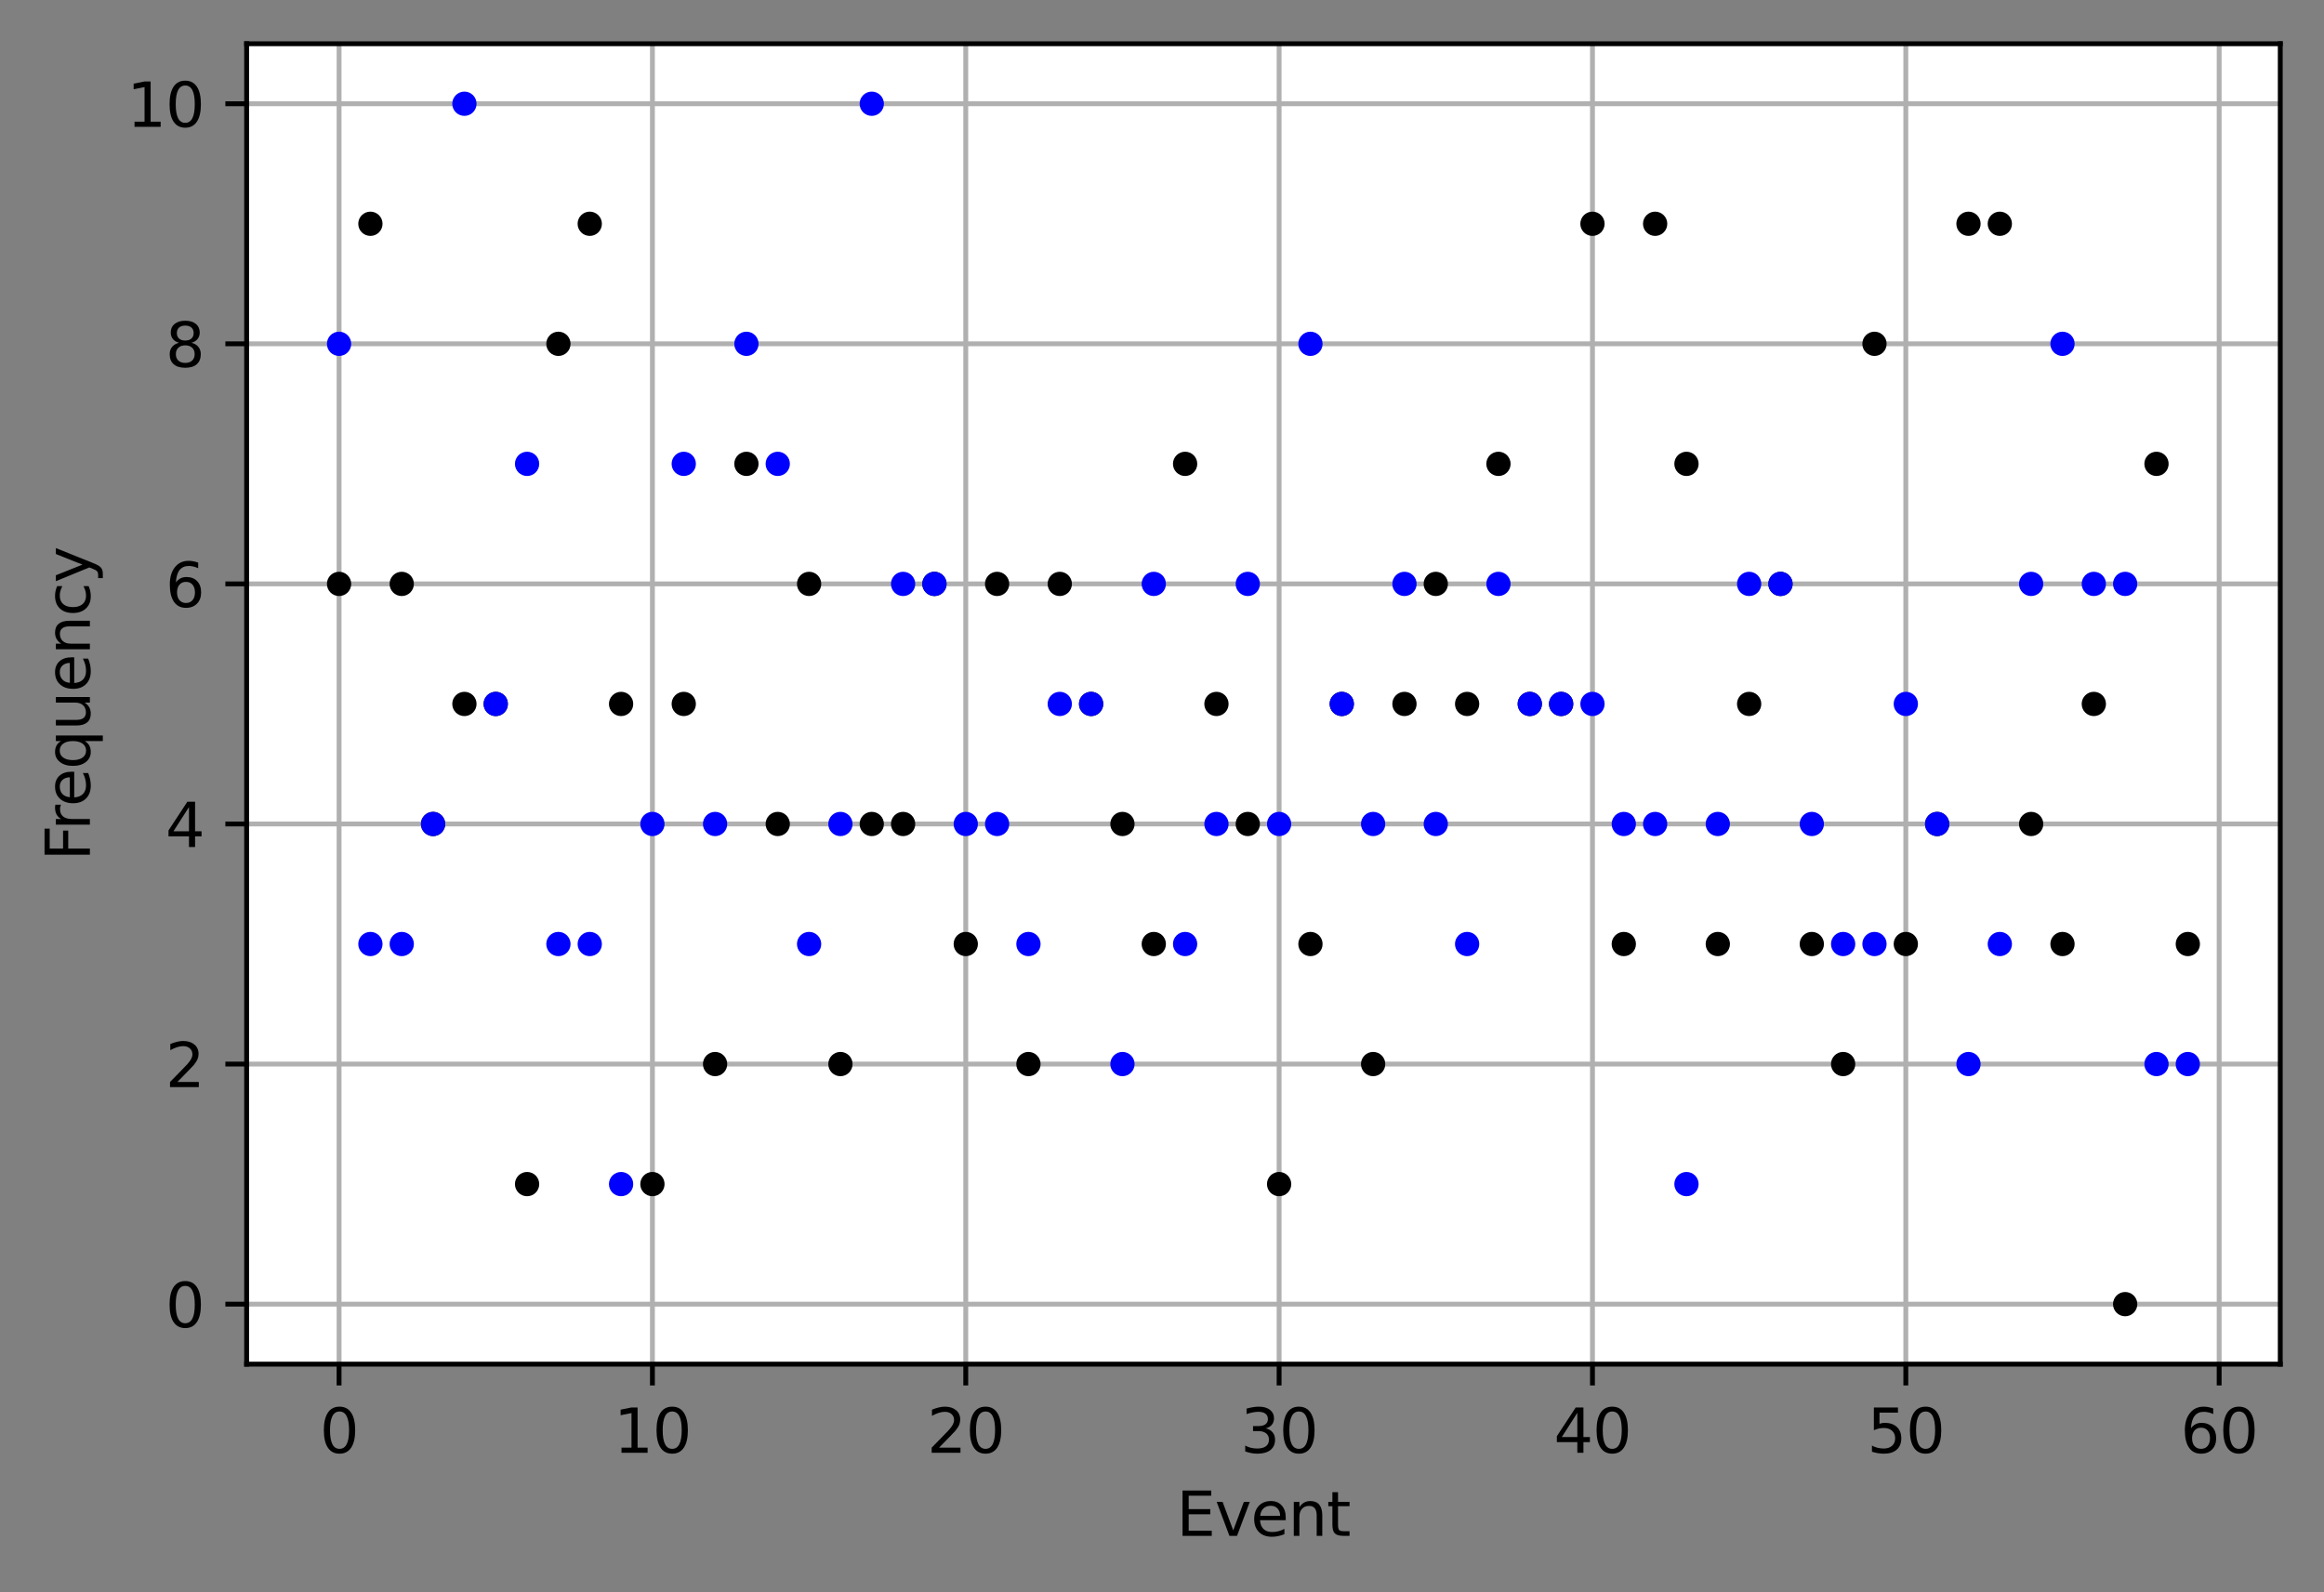 <?xml version="1.0" encoding="utf-8" standalone="no"?>
<!DOCTYPE svg PUBLIC "-//W3C//DTD SVG 1.1//EN"
  "http://www.w3.org/Graphics/SVG/1.1/DTD/svg11.dtd">
<svg xmlns:xlink="http://www.w3.org/1999/xlink" width="382.603pt" height="262.196pt" viewBox="0 0 382.603 262.196" xmlns="http://www.w3.org/2000/svg" version="1.1">
 <rect x="0" y="0" width="382.603" height="262.196" fill="#808080" stroke="none"/>
 <defs>
  <style type="text/css">*{stroke-linejoin: round; stroke-linecap: butt}</style>
 </defs>
 <g id="figure_1">
  <g id="patch_1">
   <path d="M 0 262.196 
L 382.603 262.196 
L 382.603 0 
L 0 0 
L 0 262.196 
z
" style="fill: none"/>
  </g>
  <g id="axes_1">
   <g id="patch_2">
    <path d="M 40.603 224.64 
L 375.403 224.64 
L 375.403 7.2 
L 40.603 7.2 
z
" style="fill: #ffffff"/>
   </g>
   <g id="matplotlib.axis_1">
    <g id="xtick_1">
     <g id="line2d_1">
      <path d="M 55.821 224.64 
L 55.821 7.2 
" clip-path="url(#pe8eb886058)" style="fill: none; stroke: #b0b0b0; stroke-width: 0.8; stroke-linecap: square"/>
     </g>
     <g id="line2d_2">
      <defs>
       <path id="m9926cac388" d="M 0 0 
L 0 3.5 
" style="stroke: #000000; stroke-width: 0.8"/>
      </defs>
      <g>
       <use xlink:href="#m9926cac388" x="55.821" y="224.64" style="stroke: #000000; stroke-width: 0.8"/>
      </g>
     </g>
     <g id="text_1">
      <!-- 0 -->
      <g transform="translate(52.64 239.238)scale(0.1 -0.1)">
       <defs>
        <path id="DejaVuSans-30" d="M 2034 4250 
Q 1547 4250 1301 3770 
Q 1056 3291 1056 2328 
Q 1056 1369 1301 889 
Q 1547 409 2034 409 
Q 2525 409 2770 889 
Q 3016 1369 3016 2328 
Q 3016 3291 2770 3770 
Q 2525 4250 2034 4250 
z
M 2034 4750 
Q 2819 4750 3233 4129 
Q 3647 3509 3647 2328 
Q 3647 1150 3233 529 
Q 2819 -91 2034 -91 
Q 1250 -91 836 529 
Q 422 1150 422 2328 
Q 422 3509 836 4129 
Q 1250 4750 2034 4750 
z
" transform="scale(0.016)"/>
       </defs>
       <use xlink:href="#DejaVuSans-30"/>
      </g>
     </g>
    </g>
    <g id="xtick_2">
     <g id="line2d_3">
      <path d="M 107.408 224.64 
L 107.408 7.2 
" clip-path="url(#pe8eb886058)" style="fill: none; stroke: #b0b0b0; stroke-width: 0.8; stroke-linecap: square"/>
     </g>
     <g id="line2d_4">
      <g>
       <use xlink:href="#m9926cac388" x="107.408" y="224.64" style="stroke: #000000; stroke-width: 0.8"/>
      </g>
     </g>
     <g id="text_2">
      <!-- 10 -->
      <g transform="translate(101.046 239.238)scale(0.1 -0.1)">
       <defs>
        <path id="DejaVuSans-31" d="M 794 531 
L 1825 531 
L 1825 4091 
L 703 3866 
L 703 4441 
L 1819 4666 
L 2450 4666 
L 2450 531 
L 3481 531 
L 3481 0 
L 794 0 
L 794 531 
z
" transform="scale(0.016)"/>
       </defs>
       <use xlink:href="#DejaVuSans-31"/>
       <use xlink:href="#DejaVuSans-30" x="63.623"/>
      </g>
     </g>
    </g>
    <g id="xtick_3">
     <g id="line2d_5">
      <path d="M 158.995 224.64 
L 158.995 7.2 
" clip-path="url(#pe8eb886058)" style="fill: none; stroke: #b0b0b0; stroke-width: 0.8; stroke-linecap: square"/>
     </g>
     <g id="line2d_6">
      <g>
       <use xlink:href="#m9926cac388" x="158.995" y="224.64" style="stroke: #000000; stroke-width: 0.8"/>
      </g>
     </g>
     <g id="text_3">
      <!-- 20 -->
      <g transform="translate(152.633 239.238)scale(0.1 -0.1)">
       <defs>
        <path id="DejaVuSans-32" d="M 1228 531 
L 3431 531 
L 3431 0 
L 469 0 
L 469 531 
Q 828 903 1448 1529 
Q 2069 2156 2228 2338 
Q 2531 2678 2651 2914 
Q 2772 3150 2772 3378 
Q 2772 3750 2511 3984 
Q 2250 4219 1831 4219 
Q 1534 4219 1204 4116 
Q 875 4013 500 3803 
L 500 4441 
Q 881 4594 1212 4672 
Q 1544 4750 1819 4750 
Q 2544 4750 2975 4387 
Q 3406 4025 3406 3419 
Q 3406 3131 3298 2873 
Q 3191 2616 2906 2266 
Q 2828 2175 2409 1742 
Q 1991 1309 1228 531 
z
" transform="scale(0.016)"/>
       </defs>
       <use xlink:href="#DejaVuSans-32"/>
       <use xlink:href="#DejaVuSans-30" x="63.623"/>
      </g>
     </g>
    </g>
    <g id="xtick_4">
     <g id="line2d_7">
      <path d="M 210.582 224.64 
L 210.582 7.2 
" clip-path="url(#pe8eb886058)" style="fill: none; stroke: #b0b0b0; stroke-width: 0.8; stroke-linecap: square"/>
     </g>
     <g id="line2d_8">
      <g>
       <use xlink:href="#m9926cac388" x="210.582" y="224.64" style="stroke: #000000; stroke-width: 0.8"/>
      </g>
     </g>
     <g id="text_4">
      <!-- 30 -->
      <g transform="translate(204.22 239.238)scale(0.1 -0.1)">
       <defs>
        <path id="DejaVuSans-33" d="M 2597 2516 
Q 3050 2419 3304 2112 
Q 3559 1806 3559 1356 
Q 3559 666 3084 287 
Q 2609 -91 1734 -91 
Q 1441 -91 1130 -33 
Q 819 25 488 141 
L 488 750 
Q 750 597 1062 519 
Q 1375 441 1716 441 
Q 2309 441 2620 675 
Q 2931 909 2931 1356 
Q 2931 1769 2642 2001 
Q 2353 2234 1838 2234 
L 1294 2234 
L 1294 2753 
L 1863 2753 
Q 2328 2753 2575 2939 
Q 2822 3125 2822 3475 
Q 2822 3834 2567 4026 
Q 2313 4219 1838 4219 
Q 1578 4219 1281 4162 
Q 984 4106 628 3988 
L 628 4550 
Q 988 4650 1302 4700 
Q 1616 4750 1894 4750 
Q 2613 4750 3031 4423 
Q 3450 4097 3450 3541 
Q 3450 3153 3228 2886 
Q 3006 2619 2597 2516 
z
" transform="scale(0.016)"/>
       </defs>
       <use xlink:href="#DejaVuSans-33"/>
       <use xlink:href="#DejaVuSans-30" x="63.623"/>
      </g>
     </g>
    </g>
    <g id="xtick_5">
     <g id="line2d_9">
      <path d="M 262.17 224.64 
L 262.17 7.2 
" clip-path="url(#pe8eb886058)" style="fill: none; stroke: #b0b0b0; stroke-width: 0.8; stroke-linecap: square"/>
     </g>
     <g id="line2d_10">
      <g>
       <use xlink:href="#m9926cac388" x="262.17" y="224.64" style="stroke: #000000; stroke-width: 0.8"/>
      </g>
     </g>
     <g id="text_5">
      <!-- 40 -->
      <g transform="translate(255.807 239.238)scale(0.1 -0.1)">
       <defs>
        <path id="DejaVuSans-34" d="M 2419 4116 
L 825 1625 
L 2419 1625 
L 2419 4116 
z
M 2253 4666 
L 3047 4666 
L 3047 1625 
L 3713 1625 
L 3713 1100 
L 3047 1100 
L 3047 0 
L 2419 0 
L 2419 1100 
L 313 1100 
L 313 1709 
L 2253 4666 
z
" transform="scale(0.016)"/>
       </defs>
       <use xlink:href="#DejaVuSans-34"/>
       <use xlink:href="#DejaVuSans-30" x="63.623"/>
      </g>
     </g>
    </g>
    <g id="xtick_6">
     <g id="line2d_11">
      <path d="M 313.757 224.64 
L 313.757 7.2 
" clip-path="url(#pe8eb886058)" style="fill: none; stroke: #b0b0b0; stroke-width: 0.8; stroke-linecap: square"/>
     </g>
     <g id="line2d_12">
      <g>
       <use xlink:href="#m9926cac388" x="313.757" y="224.64" style="stroke: #000000; stroke-width: 0.8"/>
      </g>
     </g>
     <g id="text_6">
      <!-- 50 -->
      <g transform="translate(307.394 239.238)scale(0.1 -0.1)">
       <defs>
        <path id="DejaVuSans-35" d="M 691 4666 
L 3169 4666 
L 3169 4134 
L 1269 4134 
L 1269 2991 
Q 1406 3038 1543 3061 
Q 1681 3084 1819 3084 
Q 2600 3084 3056 2656 
Q 3513 2228 3513 1497 
Q 3513 744 3044 326 
Q 2575 -91 1722 -91 
Q 1428 -91 1123 -41 
Q 819 9 494 109 
L 494 744 
Q 775 591 1075 516 
Q 1375 441 1709 441 
Q 2250 441 2565 725 
Q 2881 1009 2881 1497 
Q 2881 1984 2565 2268 
Q 2250 2553 1709 2553 
Q 1456 2553 1204 2497 
Q 953 2441 691 2322 
L 691 4666 
z
" transform="scale(0.016)"/>
       </defs>
       <use xlink:href="#DejaVuSans-35"/>
       <use xlink:href="#DejaVuSans-30" x="63.623"/>
      </g>
     </g>
    </g>
    <g id="xtick_7">
     <g id="line2d_13">
      <path d="M 365.344 224.64 
L 365.344 7.2 
" clip-path="url(#pe8eb886058)" style="fill: none; stroke: #b0b0b0; stroke-width: 0.8; stroke-linecap: square"/>
     </g>
     <g id="line2d_14">
      <g>
       <use xlink:href="#m9926cac388" x="365.344" y="224.64" style="stroke: #000000; stroke-width: 0.8"/>
      </g>
     </g>
     <g id="text_7">
      <!-- 60 -->
      <g transform="translate(358.981 239.238)scale(0.1 -0.1)">
       <defs>
        <path id="DejaVuSans-36" d="M 2113 2584 
Q 1688 2584 1439 2293 
Q 1191 2003 1191 1497 
Q 1191 994 1439 701 
Q 1688 409 2113 409 
Q 2538 409 2786 701 
Q 3034 994 3034 1497 
Q 3034 2003 2786 2293 
Q 2538 2584 2113 2584 
z
M 3366 4563 
L 3366 3988 
Q 3128 4100 2886 4159 
Q 2644 4219 2406 4219 
Q 1781 4219 1451 3797 
Q 1122 3375 1075 2522 
Q 1259 2794 1537 2939 
Q 1816 3084 2150 3084 
Q 2853 3084 3261 2657 
Q 3669 2231 3669 1497 
Q 3669 778 3244 343 
Q 2819 -91 2113 -91 
Q 1303 -91 875 529 
Q 447 1150 447 2328 
Q 447 3434 972 4092 
Q 1497 4750 2381 4750 
Q 2619 4750 2861 4703 
Q 3103 4656 3366 4563 
z
" transform="scale(0.016)"/>
       </defs>
       <use xlink:href="#DejaVuSans-36"/>
       <use xlink:href="#DejaVuSans-30" x="63.623"/>
      </g>
     </g>
    </g>
    <g id="text_8">
     <!-- Event -->
     <g transform="translate(193.679 252.917)scale(0.1 -0.1)">
      <defs>
       <path id="DejaVuSans-45" d="M 628 4666 
L 3578 4666 
L 3578 4134 
L 1259 4134 
L 1259 2753 
L 3481 2753 
L 3481 2222 
L 1259 2222 
L 1259 531 
L 3634 531 
L 3634 0 
L 628 0 
L 628 4666 
z
" transform="scale(0.016)"/>
       <path id="DejaVuSans-76" d="M 191 3500 
L 800 3500 
L 1894 563 
L 2988 3500 
L 3597 3500 
L 2284 0 
L 1503 0 
L 191 3500 
z
" transform="scale(0.016)"/>
       <path id="DejaVuSans-65" d="M 3597 1894 
L 3597 1613 
L 953 1613 
Q 991 1019 1311 708 
Q 1631 397 2203 397 
Q 2534 397 2845 478 
Q 3156 559 3463 722 
L 3463 178 
Q 3153 47 2828 -22 
Q 2503 -91 2169 -91 
Q 1331 -91 842 396 
Q 353 884 353 1716 
Q 353 2575 817 3079 
Q 1281 3584 2069 3584 
Q 2775 3584 3186 3129 
Q 3597 2675 3597 1894 
z
M 3022 2063 
Q 3016 2534 2758 2815 
Q 2500 3097 2075 3097 
Q 1594 3097 1305 2825 
Q 1016 2553 972 2059 
L 3022 2063 
z
" transform="scale(0.016)"/>
       <path id="DejaVuSans-6e" d="M 3513 2113 
L 3513 0 
L 2938 0 
L 2938 2094 
Q 2938 2591 2744 2837 
Q 2550 3084 2163 3084 
Q 1697 3084 1428 2787 
Q 1159 2491 1159 1978 
L 1159 0 
L 581 0 
L 581 3500 
L 1159 3500 
L 1159 2956 
Q 1366 3272 1645 3428 
Q 1925 3584 2291 3584 
Q 2894 3584 3203 3211 
Q 3513 2838 3513 2113 
z
" transform="scale(0.016)"/>
       <path id="DejaVuSans-74" d="M 1172 4494 
L 1172 3500 
L 2356 3500 
L 2356 3053 
L 1172 3053 
L 1172 1153 
Q 1172 725 1289 603 
Q 1406 481 1766 481 
L 2356 481 
L 2356 0 
L 1766 0 
Q 1100 0 847 248 
Q 594 497 594 1153 
L 594 3053 
L 172 3053 
L 172 3500 
L 594 3500 
L 594 4494 
L 1172 4494 
z
" transform="scale(0.016)"/>
      </defs>
      <use xlink:href="#DejaVuSans-45"/>
      <use xlink:href="#DejaVuSans-76" x="63.184"/>
      <use xlink:href="#DejaVuSans-65" x="122.363"/>
      <use xlink:href="#DejaVuSans-6e" x="183.887"/>
      <use xlink:href="#DejaVuSans-74" x="247.266"/>
     </g>
    </g>
   </g>
   <g id="matplotlib.axis_2">
    <g id="ytick_1">
     <g id="line2d_15">
      <path d="M 40.603 214.756 
L 375.403 214.756 
" clip-path="url(#pe8eb886058)" style="fill: none; stroke: #b0b0b0; stroke-width: 0.8; stroke-linecap: square"/>
     </g>
     <g id="line2d_16">
      <defs>
       <path id="m22c7dbadf5" d="M 0 0 
L -3.5 0 
" style="stroke: #000000; stroke-width: 0.8"/>
      </defs>
      <g>
       <use xlink:href="#m22c7dbadf5" x="40.603" y="214.756" style="stroke: #000000; stroke-width: 0.8"/>
      </g>
     </g>
     <g id="text_9">
      <!-- 0 -->
      <g transform="translate(27.241 218.556)scale(0.1 -0.1)">
       <use xlink:href="#DejaVuSans-30"/>
      </g>
     </g>
    </g>
    <g id="ytick_2">
     <g id="line2d_17">
      <path d="M 40.603 175.222 
L 375.403 175.222 
" clip-path="url(#pe8eb886058)" style="fill: none; stroke: #b0b0b0; stroke-width: 0.8; stroke-linecap: square"/>
     </g>
     <g id="line2d_18">
      <g>
       <use xlink:href="#m22c7dbadf5" x="40.603" y="175.222" style="stroke: #000000; stroke-width: 0.8"/>
      </g>
     </g>
     <g id="text_10">
      <!-- 2 -->
      <g transform="translate(27.241 179.021)scale(0.1 -0.1)">
       <use xlink:href="#DejaVuSans-32"/>
      </g>
     </g>
    </g>
    <g id="ytick_3">
     <g id="line2d_19">
      <path d="M 40.603 135.687 
L 375.403 135.687 
" clip-path="url(#pe8eb886058)" style="fill: none; stroke: #b0b0b0; stroke-width: 0.8; stroke-linecap: square"/>
     </g>
     <g id="line2d_20">
      <g>
       <use xlink:href="#m22c7dbadf5" x="40.603" y="135.687" style="stroke: #000000; stroke-width: 0.8"/>
      </g>
     </g>
     <g id="text_11">
      <!-- 4 -->
      <g transform="translate(27.241 139.486)scale(0.1 -0.1)">
       <use xlink:href="#DejaVuSans-34"/>
      </g>
     </g>
    </g>
    <g id="ytick_4">
     <g id="line2d_21">
      <path d="M 40.603 96.153 
L 375.403 96.153 
" clip-path="url(#pe8eb886058)" style="fill: none; stroke: #b0b0b0; stroke-width: 0.8; stroke-linecap: square"/>
     </g>
     <g id="line2d_22">
      <g>
       <use xlink:href="#m22c7dbadf5" x="40.603" y="96.153" style="stroke: #000000; stroke-width: 0.8"/>
      </g>
     </g>
     <g id="text_12">
      <!-- 6 -->
      <g transform="translate(27.241 99.952)scale(0.1 -0.1)">
       <use xlink:href="#DejaVuSans-36"/>
      </g>
     </g>
    </g>
    <g id="ytick_5">
     <g id="line2d_23">
      <path d="M 40.603 56.618 
L 375.403 56.618 
" clip-path="url(#pe8eb886058)" style="fill: none; stroke: #b0b0b0; stroke-width: 0.8; stroke-linecap: square"/>
     </g>
     <g id="line2d_24">
      <g>
       <use xlink:href="#m22c7dbadf5" x="40.603" y="56.618" style="stroke: #000000; stroke-width: 0.8"/>
      </g>
     </g>
     <g id="text_13">
      <!-- 8 -->
      <g transform="translate(27.241 60.417)scale(0.1 -0.1)">
       <defs>
        <path id="DejaVuSans-38" d="M 2034 2216 
Q 1584 2216 1326 1975 
Q 1069 1734 1069 1313 
Q 1069 891 1326 650 
Q 1584 409 2034 409 
Q 2484 409 2743 651 
Q 3003 894 3003 1313 
Q 3003 1734 2745 1975 
Q 2488 2216 2034 2216 
z
M 1403 2484 
Q 997 2584 770 2862 
Q 544 3141 544 3541 
Q 544 4100 942 4425 
Q 1341 4750 2034 4750 
Q 2731 4750 3128 4425 
Q 3525 4100 3525 3541 
Q 3525 3141 3298 2862 
Q 3072 2584 2669 2484 
Q 3125 2378 3379 2068 
Q 3634 1759 3634 1313 
Q 3634 634 3220 271 
Q 2806 -91 2034 -91 
Q 1263 -91 848 271 
Q 434 634 434 1313 
Q 434 1759 690 2068 
Q 947 2378 1403 2484 
z
M 1172 3481 
Q 1172 3119 1398 2916 
Q 1625 2713 2034 2713 
Q 2441 2713 2670 2916 
Q 2900 3119 2900 3481 
Q 2900 3844 2670 4047 
Q 2441 4250 2034 4250 
Q 1625 4250 1398 4047 
Q 1172 3844 1172 3481 
z
" transform="scale(0.016)"/>
       </defs>
       <use xlink:href="#DejaVuSans-38"/>
      </g>
     </g>
    </g>
    <g id="ytick_6">
     <g id="line2d_25">
      <path d="M 40.603 17.084 
L 375.403 17.084 
" clip-path="url(#pe8eb886058)" style="fill: none; stroke: #b0b0b0; stroke-width: 0.8; stroke-linecap: square"/>
     </g>
     <g id="line2d_26">
      <g>
       <use xlink:href="#m22c7dbadf5" x="40.603" y="17.084" style="stroke: #000000; stroke-width: 0.8"/>
      </g>
     </g>
     <g id="text_14">
      <!-- 10 -->
      <g transform="translate(20.878 20.883)scale(0.1 -0.1)">
       <use xlink:href="#DejaVuSans-31"/>
       <use xlink:href="#DejaVuSans-30" x="63.623"/>
      </g>
     </g>
    </g>
    <g id="text_15">
     <!-- Frequency -->
     <g transform="translate(14.798 141.75)rotate(-90)scale(0.1 -0.1)">
      <defs>
       <path id="DejaVuSans-46" d="M 628 4666 
L 3309 4666 
L 3309 4134 
L 1259 4134 
L 1259 2759 
L 3109 2759 
L 3109 2228 
L 1259 2228 
L 1259 0 
L 628 0 
L 628 4666 
z
" transform="scale(0.016)"/>
       <path id="DejaVuSans-72" d="M 2631 2963 
Q 2534 3019 2420 3045 
Q 2306 3072 2169 3072 
Q 1681 3072 1420 2755 
Q 1159 2438 1159 1844 
L 1159 0 
L 581 0 
L 581 3500 
L 1159 3500 
L 1159 2956 
Q 1341 3275 1631 3429 
Q 1922 3584 2338 3584 
Q 2397 3584 2469 3576 
Q 2541 3569 2628 3553 
L 2631 2963 
z
" transform="scale(0.016)"/>
       <path id="DejaVuSans-71" d="M 947 1747 
Q 947 1113 1208 752 
Q 1469 391 1925 391 
Q 2381 391 2643 752 
Q 2906 1113 2906 1747 
Q 2906 2381 2643 2742 
Q 2381 3103 1925 3103 
Q 1469 3103 1208 2742 
Q 947 2381 947 1747 
z
M 2906 525 
Q 2725 213 2448 61 
Q 2172 -91 1784 -91 
Q 1150 -91 751 415 
Q 353 922 353 1747 
Q 353 2572 751 3078 
Q 1150 3584 1784 3584 
Q 2172 3584 2448 3432 
Q 2725 3281 2906 2969 
L 2906 3500 
L 3481 3500 
L 3481 -1331 
L 2906 -1331 
L 2906 525 
z
" transform="scale(0.016)"/>
       <path id="DejaVuSans-75" d="M 544 1381 
L 544 3500 
L 1119 3500 
L 1119 1403 
Q 1119 906 1312 657 
Q 1506 409 1894 409 
Q 2359 409 2629 706 
Q 2900 1003 2900 1516 
L 2900 3500 
L 3475 3500 
L 3475 0 
L 2900 0 
L 2900 538 
Q 2691 219 2414 64 
Q 2138 -91 1772 -91 
Q 1169 -91 856 284 
Q 544 659 544 1381 
z
M 1991 3584 
L 1991 3584 
z
" transform="scale(0.016)"/>
       <path id="DejaVuSans-63" d="M 3122 3366 
L 3122 2828 
Q 2878 2963 2633 3030 
Q 2388 3097 2138 3097 
Q 1578 3097 1268 2742 
Q 959 2388 959 1747 
Q 959 1106 1268 751 
Q 1578 397 2138 397 
Q 2388 397 2633 464 
Q 2878 531 3122 666 
L 3122 134 
Q 2881 22 2623 -34 
Q 2366 -91 2075 -91 
Q 1284 -91 818 406 
Q 353 903 353 1747 
Q 353 2603 823 3093 
Q 1294 3584 2113 3584 
Q 2378 3584 2631 3529 
Q 2884 3475 3122 3366 
z
" transform="scale(0.016)"/>
       <path id="DejaVuSans-79" d="M 2059 -325 
Q 1816 -950 1584 -1140 
Q 1353 -1331 966 -1331 
L 506 -1331 
L 506 -850 
L 844 -850 
Q 1081 -850 1212 -737 
Q 1344 -625 1503 -206 
L 1606 56 
L 191 3500 
L 800 3500 
L 1894 763 
L 2988 3500 
L 3597 3500 
L 2059 -325 
z
" transform="scale(0.016)"/>
      </defs>
      <use xlink:href="#DejaVuSans-46"/>
      <use xlink:href="#DejaVuSans-72" x="50.27"/>
      <use xlink:href="#DejaVuSans-65" x="89.133"/>
      <use xlink:href="#DejaVuSans-71" x="150.656"/>
      <use xlink:href="#DejaVuSans-75" x="214.133"/>
      <use xlink:href="#DejaVuSans-65" x="277.512"/>
      <use xlink:href="#DejaVuSans-6e" x="339.035"/>
      <use xlink:href="#DejaVuSans-63" x="402.414"/>
      <use xlink:href="#DejaVuSans-79" x="457.395"/>
     </g>
    </g>
   </g>
   <g id="line2d_27">
    <defs>
     <path id="m1f279fe39f" d="M 0 1.5 
C 0.398 1.5 0.779 1.342 1.061 1.061 
C 1.342 0.779 1.5 0.398 1.5 0 
C 1.5 -0.398 1.342 -0.779 1.061 -1.061 
C 0.779 -1.342 0.398 -1.5 0 -1.5 
C -0.398 -1.5 -0.779 -1.342 -1.061 -1.061 
C -1.342 -0.779 -1.5 -0.398 -1.5 0 
C -1.5 0.398 -1.342 0.779 -1.061 1.061 
C -0.779 1.342 -0.398 1.5 0 1.5 
z
" style="stroke: #000000"/>
    </defs>
    <g clip-path="url(#pe8eb886058)">
     <use xlink:href="#m1f279fe39f" x="55.821" y="96.153" style="stroke: #000000"/>
     <use xlink:href="#m1f279fe39f" x="60.98" y="36.851" style="stroke: #000000"/>
     <use xlink:href="#m1f279fe39f" x="66.139" y="96.153" style="stroke: #000000"/>
     <use xlink:href="#m1f279fe39f" x="71.297" y="135.687" style="stroke: #000000"/>
     <use xlink:href="#m1f279fe39f" x="76.456" y="115.92" style="stroke: #000000"/>
     <use xlink:href="#m1f279fe39f" x="81.615" y="115.92" style="stroke: #000000"/>
     <use xlink:href="#m1f279fe39f" x="86.774" y="194.989" style="stroke: #000000"/>
     <use xlink:href="#m1f279fe39f" x="91.932" y="56.618" style="stroke: #000000"/>
     <use xlink:href="#m1f279fe39f" x="97.091" y="36.851" style="stroke: #000000"/>
     <use xlink:href="#m1f279fe39f" x="102.25" y="115.92" style="stroke: #000000"/>
     <use xlink:href="#m1f279fe39f" x="107.408" y="194.989" style="stroke: #000000"/>
     <use xlink:href="#m1f279fe39f" x="112.567" y="115.92" style="stroke: #000000"/>
     <use xlink:href="#m1f279fe39f" x="117.726" y="175.222" style="stroke: #000000"/>
     <use xlink:href="#m1f279fe39f" x="122.884" y="76.385" style="stroke: #000000"/>
     <use xlink:href="#m1f279fe39f" x="128.043" y="135.687" style="stroke: #000000"/>
     <use xlink:href="#m1f279fe39f" x="133.202" y="96.153" style="stroke: #000000"/>
     <use xlink:href="#m1f279fe39f" x="138.361" y="175.222" style="stroke: #000000"/>
     <use xlink:href="#m1f279fe39f" x="143.519" y="135.687" style="stroke: #000000"/>
     <use xlink:href="#m1f279fe39f" x="148.678" y="135.687" style="stroke: #000000"/>
     <use xlink:href="#m1f279fe39f" x="153.837" y="96.153" style="stroke: #000000"/>
     <use xlink:href="#m1f279fe39f" x="158.995" y="155.455" style="stroke: #000000"/>
     <use xlink:href="#m1f279fe39f" x="164.154" y="96.153" style="stroke: #000000"/>
     <use xlink:href="#m1f279fe39f" x="169.313" y="175.222" style="stroke: #000000"/>
     <use xlink:href="#m1f279fe39f" x="174.472" y="96.153" style="stroke: #000000"/>
     <use xlink:href="#m1f279fe39f" x="179.63" y="115.92" style="stroke: #000000"/>
     <use xlink:href="#m1f279fe39f" x="184.789" y="135.687" style="stroke: #000000"/>
     <use xlink:href="#m1f279fe39f" x="189.948" y="155.455" style="stroke: #000000"/>
     <use xlink:href="#m1f279fe39f" x="195.106" y="76.385" style="stroke: #000000"/>
     <use xlink:href="#m1f279fe39f" x="200.265" y="115.92" style="stroke: #000000"/>
     <use xlink:href="#m1f279fe39f" x="205.424" y="135.687" style="stroke: #000000"/>
     <use xlink:href="#m1f279fe39f" x="210.582" y="194.989" style="stroke: #000000"/>
     <use xlink:href="#m1f279fe39f" x="215.741" y="155.455" style="stroke: #000000"/>
     <use xlink:href="#m1f279fe39f" x="220.9" y="115.92" style="stroke: #000000"/>
     <use xlink:href="#m1f279fe39f" x="226.059" y="175.222" style="stroke: #000000"/>
     <use xlink:href="#m1f279fe39f" x="231.217" y="115.92" style="stroke: #000000"/>
     <use xlink:href="#m1f279fe39f" x="236.376" y="96.153" style="stroke: #000000"/>
     <use xlink:href="#m1f279fe39f" x="241.535" y="115.92" style="stroke: #000000"/>
     <use xlink:href="#m1f279fe39f" x="246.693" y="76.385" style="stroke: #000000"/>
     <use xlink:href="#m1f279fe39f" x="251.852" y="115.92" style="stroke: #000000"/>
     <use xlink:href="#m1f279fe39f" x="257.011" y="115.92" style="stroke: #000000"/>
     <use xlink:href="#m1f279fe39f" x="262.17" y="36.851" style="stroke: #000000"/>
     <use xlink:href="#m1f279fe39f" x="267.328" y="155.455" style="stroke: #000000"/>
     <use xlink:href="#m1f279fe39f" x="272.487" y="36.851" style="stroke: #000000"/>
     <use xlink:href="#m1f279fe39f" x="277.646" y="76.385" style="stroke: #000000"/>
     <use xlink:href="#m1f279fe39f" x="282.804" y="155.455" style="stroke: #000000"/>
     <use xlink:href="#m1f279fe39f" x="287.963" y="115.92" style="stroke: #000000"/>
     <use xlink:href="#m1f279fe39f" x="293.122" y="96.153" style="stroke: #000000"/>
     <use xlink:href="#m1f279fe39f" x="298.28" y="155.455" style="stroke: #000000"/>
     <use xlink:href="#m1f279fe39f" x="303.439" y="175.222" style="stroke: #000000"/>
     <use xlink:href="#m1f279fe39f" x="308.598" y="56.618" style="stroke: #000000"/>
     <use xlink:href="#m1f279fe39f" x="313.757" y="155.455" style="stroke: #000000"/>
     <use xlink:href="#m1f279fe39f" x="318.915" y="135.687" style="stroke: #000000"/>
     <use xlink:href="#m1f279fe39f" x="324.074" y="36.851" style="stroke: #000000"/>
     <use xlink:href="#m1f279fe39f" x="329.233" y="36.851" style="stroke: #000000"/>
     <use xlink:href="#m1f279fe39f" x="334.391" y="135.687" style="stroke: #000000"/>
     <use xlink:href="#m1f279fe39f" x="339.55" y="155.455" style="stroke: #000000"/>
     <use xlink:href="#m1f279fe39f" x="344.709" y="115.92" style="stroke: #000000"/>
     <use xlink:href="#m1f279fe39f" x="349.868" y="214.756" style="stroke: #000000"/>
     <use xlink:href="#m1f279fe39f" x="355.026" y="76.385" style="stroke: #000000"/>
     <use xlink:href="#m1f279fe39f" x="360.185" y="155.455" style="stroke: #000000"/>
    </g>
   </g>
   <g id="line2d_28">
    <defs>
     <path id="m3fc7705f29" d="M 0 1.5 
C 0.398 1.5 0.779 1.342 1.061 1.061 
C 1.342 0.779 1.5 0.398 1.5 0 
C 1.5 -0.398 1.342 -0.779 1.061 -1.061 
C 0.779 -1.342 0.398 -1.5 0 -1.5 
C -0.398 -1.5 -0.779 -1.342 -1.061 -1.061 
C -1.342 -0.779 -1.5 -0.398 -1.5 0 
C -1.5 0.398 -1.342 0.779 -1.061 1.061 
C -0.779 1.342 -0.398 1.5 0 1.5 
z
" style="stroke: #0000ff"/>
    </defs>
    <g clip-path="url(#pe8eb886058)">
     <use xlink:href="#m3fc7705f29" x="55.821" y="56.618" style="fill: #0000ff; stroke: #0000ff"/>
     <use xlink:href="#m3fc7705f29" x="60.98" y="155.455" style="fill: #0000ff; stroke: #0000ff"/>
     <use xlink:href="#m3fc7705f29" x="66.139" y="155.455" style="fill: #0000ff; stroke: #0000ff"/>
     <use xlink:href="#m3fc7705f29" x="71.297" y="135.687" style="fill: #0000ff; stroke: #0000ff"/>
     <use xlink:href="#m3fc7705f29" x="76.456" y="17.084" style="fill: #0000ff; stroke: #0000ff"/>
     <use xlink:href="#m3fc7705f29" x="81.615" y="115.92" style="fill: #0000ff; stroke: #0000ff"/>
     <use xlink:href="#m3fc7705f29" x="86.774" y="76.385" style="fill: #0000ff; stroke: #0000ff"/>
     <use xlink:href="#m3fc7705f29" x="91.932" y="155.455" style="fill: #0000ff; stroke: #0000ff"/>
     <use xlink:href="#m3fc7705f29" x="97.091" y="155.455" style="fill: #0000ff; stroke: #0000ff"/>
     <use xlink:href="#m3fc7705f29" x="102.25" y="194.989" style="fill: #0000ff; stroke: #0000ff"/>
     <use xlink:href="#m3fc7705f29" x="107.408" y="135.687" style="fill: #0000ff; stroke: #0000ff"/>
     <use xlink:href="#m3fc7705f29" x="112.567" y="76.385" style="fill: #0000ff; stroke: #0000ff"/>
     <use xlink:href="#m3fc7705f29" x="117.726" y="135.687" style="fill: #0000ff; stroke: #0000ff"/>
     <use xlink:href="#m3fc7705f29" x="122.884" y="56.618" style="fill: #0000ff; stroke: #0000ff"/>
     <use xlink:href="#m3fc7705f29" x="128.043" y="76.385" style="fill: #0000ff; stroke: #0000ff"/>
     <use xlink:href="#m3fc7705f29" x="133.202" y="155.455" style="fill: #0000ff; stroke: #0000ff"/>
     <use xlink:href="#m3fc7705f29" x="138.361" y="135.687" style="fill: #0000ff; stroke: #0000ff"/>
     <use xlink:href="#m3fc7705f29" x="143.519" y="17.084" style="fill: #0000ff; stroke: #0000ff"/>
     <use xlink:href="#m3fc7705f29" x="148.678" y="96.153" style="fill: #0000ff; stroke: #0000ff"/>
     <use xlink:href="#m3fc7705f29" x="153.837" y="96.153" style="fill: #0000ff; stroke: #0000ff"/>
     <use xlink:href="#m3fc7705f29" x="158.995" y="135.687" style="fill: #0000ff; stroke: #0000ff"/>
     <use xlink:href="#m3fc7705f29" x="164.154" y="135.687" style="fill: #0000ff; stroke: #0000ff"/>
     <use xlink:href="#m3fc7705f29" x="169.313" y="155.455" style="fill: #0000ff; stroke: #0000ff"/>
     <use xlink:href="#m3fc7705f29" x="174.472" y="115.92" style="fill: #0000ff; stroke: #0000ff"/>
     <use xlink:href="#m3fc7705f29" x="179.63" y="115.92" style="fill: #0000ff; stroke: #0000ff"/>
     <use xlink:href="#m3fc7705f29" x="184.789" y="175.222" style="fill: #0000ff; stroke: #0000ff"/>
     <use xlink:href="#m3fc7705f29" x="189.948" y="96.153" style="fill: #0000ff; stroke: #0000ff"/>
     <use xlink:href="#m3fc7705f29" x="195.106" y="155.455" style="fill: #0000ff; stroke: #0000ff"/>
     <use xlink:href="#m3fc7705f29" x="200.265" y="135.687" style="fill: #0000ff; stroke: #0000ff"/>
     <use xlink:href="#m3fc7705f29" x="205.424" y="96.153" style="fill: #0000ff; stroke: #0000ff"/>
     <use xlink:href="#m3fc7705f29" x="210.582" y="135.687" style="fill: #0000ff; stroke: #0000ff"/>
     <use xlink:href="#m3fc7705f29" x="215.741" y="56.618" style="fill: #0000ff; stroke: #0000ff"/>
     <use xlink:href="#m3fc7705f29" x="220.9" y="115.92" style="fill: #0000ff; stroke: #0000ff"/>
     <use xlink:href="#m3fc7705f29" x="226.059" y="135.687" style="fill: #0000ff; stroke: #0000ff"/>
     <use xlink:href="#m3fc7705f29" x="231.217" y="96.153" style="fill: #0000ff; stroke: #0000ff"/>
     <use xlink:href="#m3fc7705f29" x="236.376" y="135.687" style="fill: #0000ff; stroke: #0000ff"/>
     <use xlink:href="#m3fc7705f29" x="241.535" y="155.455" style="fill: #0000ff; stroke: #0000ff"/>
     <use xlink:href="#m3fc7705f29" x="246.693" y="96.153" style="fill: #0000ff; stroke: #0000ff"/>
     <use xlink:href="#m3fc7705f29" x="251.852" y="115.92" style="fill: #0000ff; stroke: #0000ff"/>
     <use xlink:href="#m3fc7705f29" x="257.011" y="115.92" style="fill: #0000ff; stroke: #0000ff"/>
     <use xlink:href="#m3fc7705f29" x="262.17" y="115.92" style="fill: #0000ff; stroke: #0000ff"/>
     <use xlink:href="#m3fc7705f29" x="267.328" y="135.687" style="fill: #0000ff; stroke: #0000ff"/>
     <use xlink:href="#m3fc7705f29" x="272.487" y="135.687" style="fill: #0000ff; stroke: #0000ff"/>
     <use xlink:href="#m3fc7705f29" x="277.646" y="194.989" style="fill: #0000ff; stroke: #0000ff"/>
     <use xlink:href="#m3fc7705f29" x="282.804" y="135.687" style="fill: #0000ff; stroke: #0000ff"/>
     <use xlink:href="#m3fc7705f29" x="287.963" y="96.153" style="fill: #0000ff; stroke: #0000ff"/>
     <use xlink:href="#m3fc7705f29" x="293.122" y="96.153" style="fill: #0000ff; stroke: #0000ff"/>
     <use xlink:href="#m3fc7705f29" x="298.28" y="135.687" style="fill: #0000ff; stroke: #0000ff"/>
     <use xlink:href="#m3fc7705f29" x="303.439" y="155.455" style="fill: #0000ff; stroke: #0000ff"/>
     <use xlink:href="#m3fc7705f29" x="308.598" y="155.455" style="fill: #0000ff; stroke: #0000ff"/>
     <use xlink:href="#m3fc7705f29" x="313.757" y="115.92" style="fill: #0000ff; stroke: #0000ff"/>
     <use xlink:href="#m3fc7705f29" x="318.915" y="135.687" style="fill: #0000ff; stroke: #0000ff"/>
     <use xlink:href="#m3fc7705f29" x="324.074" y="175.222" style="fill: #0000ff; stroke: #0000ff"/>
     <use xlink:href="#m3fc7705f29" x="329.233" y="155.455" style="fill: #0000ff; stroke: #0000ff"/>
     <use xlink:href="#m3fc7705f29" x="334.391" y="96.153" style="fill: #0000ff; stroke: #0000ff"/>
     <use xlink:href="#m3fc7705f29" x="339.55" y="56.618" style="fill: #0000ff; stroke: #0000ff"/>
     <use xlink:href="#m3fc7705f29" x="344.709" y="96.153" style="fill: #0000ff; stroke: #0000ff"/>
     <use xlink:href="#m3fc7705f29" x="349.868" y="96.153" style="fill: #0000ff; stroke: #0000ff"/>
     <use xlink:href="#m3fc7705f29" x="355.026" y="175.222" style="fill: #0000ff; stroke: #0000ff"/>
     <use xlink:href="#m3fc7705f29" x="360.185" y="175.222" style="fill: #0000ff; stroke: #0000ff"/>
    </g>
   </g>
   <g id="patch_3">
    <path d="M 40.603 224.64 
L 40.603 7.2 
" style="fill: none; stroke: #000000; stroke-width: 0.8; stroke-linejoin: miter; stroke-linecap: square"/>
   </g>
   <g id="patch_4">
    <path d="M 375.403 224.64 
L 375.403 7.2 
" style="fill: none; stroke: #000000; stroke-width: 0.8; stroke-linejoin: miter; stroke-linecap: square"/>
   </g>
   <g id="patch_5">
    <path d="M 40.603 224.64 
L 375.403 224.64 
" style="fill: none; stroke: #000000; stroke-width: 0.8; stroke-linejoin: miter; stroke-linecap: square"/>
   </g>
   <g id="patch_6">
    <path d="M 40.603 7.2 
L 375.403 7.2 
" style="fill: none; stroke: #000000; stroke-width: 0.8; stroke-linejoin: miter; stroke-linecap: square"/>
   </g>
  </g>
 </g>
 <defs>
  <clipPath id="pe8eb886058">
   <rect x="40.603" y="7.2" width="334.8" height="217.44"/>
  </clipPath>
 </defs>
</svg>
